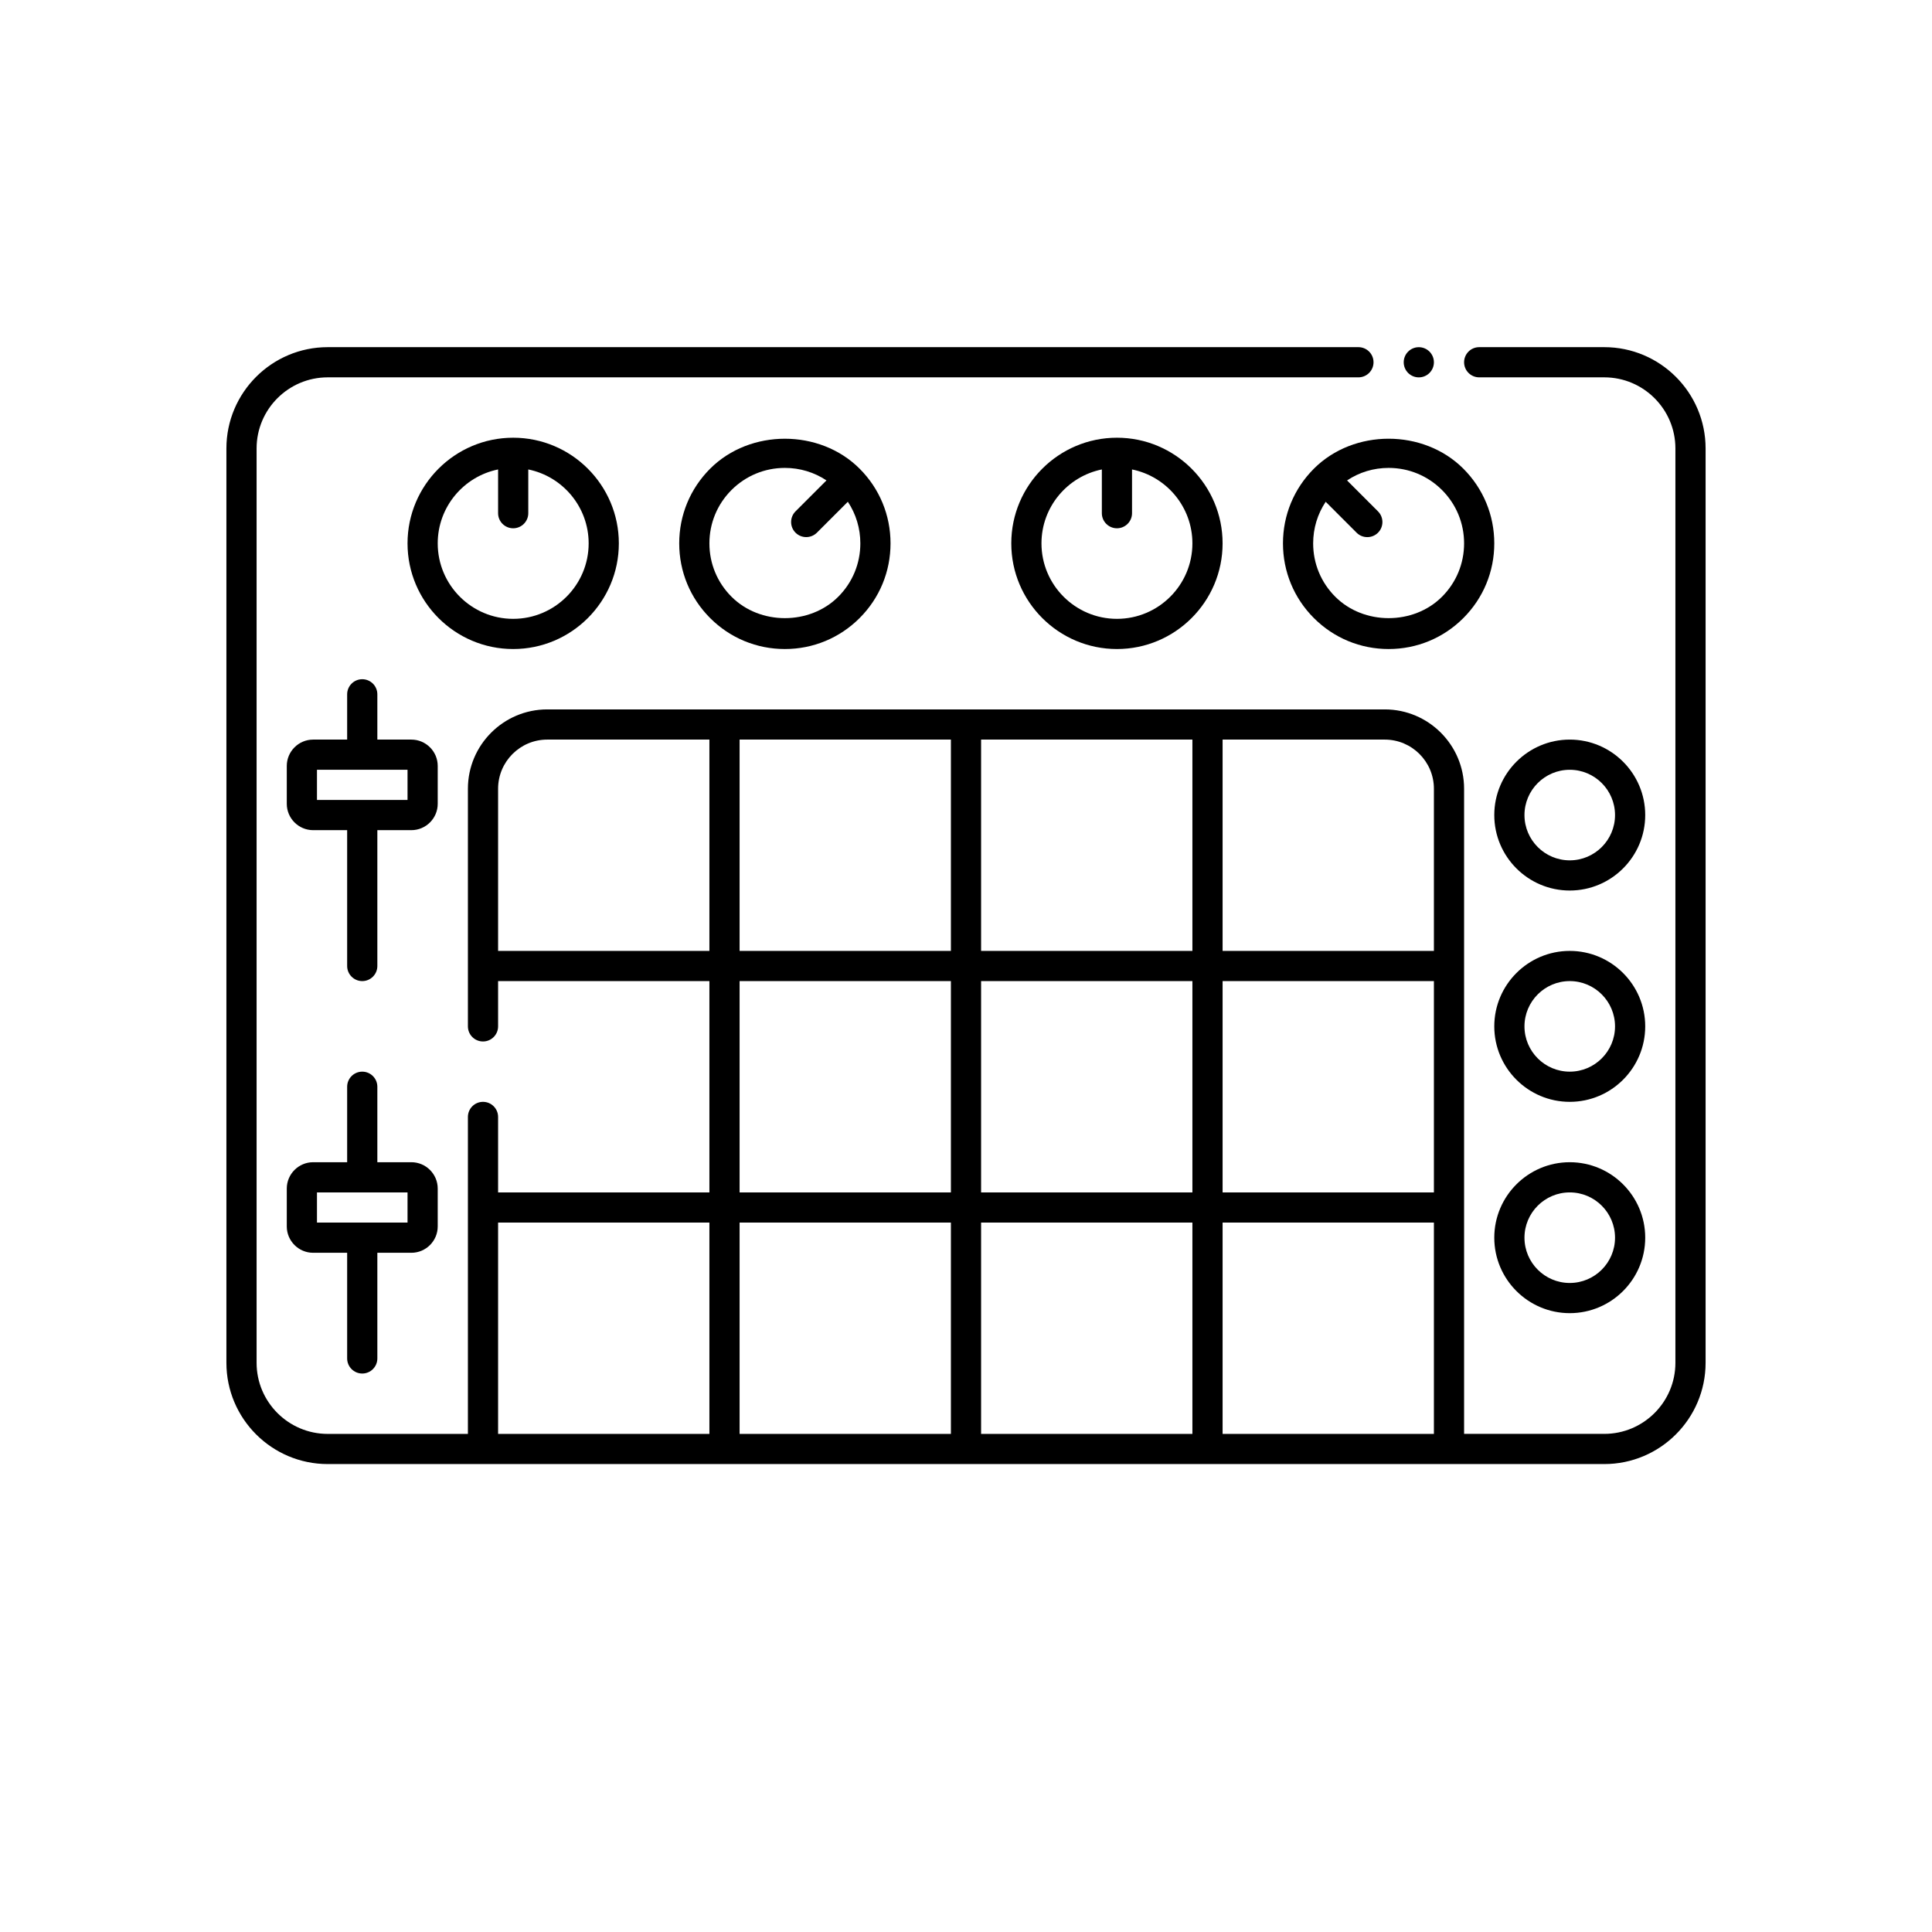 <svg id="Layer_1" enable-background="new 0 0 64 64" height="512" viewBox="0 0 64 64" width="512" xmlns="http://www.w3.org/2000/svg"><circle cx="47" cy="12.001" r=".5"/><path d="m53.144 11.5h-4.144c-.276 0-.5.224-.5.5s.224.5.5.5h4.144c1.299 0 2.356 1.057 2.356 2.355v30.289c0 1.299-1.057 2.355-2.356 2.355h-4.644v-7.499-8-5.872c0-1.449-1.179-2.628-2.628-2.628h-5.872-8-8-5.872c-1.449 0-2.628 1.179-2.628 2.628v5.872 2c0 .276.224.5.5.5s.5-.224.5-.5v-1.5h7v7h-7v-2.5c0-.276-.224-.5-.5-.5s-.5.224-.5.5v3 7.5h-4.644c-1.299 0-2.356-1.057-2.356-2.355v-30.29c0-1.299 1.057-2.355 2.356-2.355h34.144c.276 0 .5-.224.5-.5s-.224-.5-.5-.5h-34.144c-1.851 0-3.356 1.505-3.356 3.355v30.289c0 1.851 1.505 3.355 3.356 3.355h5.144 8 8 8 8 5.144c1.851 0 3.356-1.505 3.356-3.355v-30.289c0-1.85-1.505-3.355-3.356-3.355zm-28.644 21h7v7h-7zm8 0h7v7h-7zm8 0h7v7h-7zm7-6.372v5.372h-7v-7h5.372c.898 0 1.628.73 1.628 1.628zm-8 5.372h-7v-7h7zm-8 0h-7v-7h7zm-15 0v-5.372c0-.897.73-1.628 1.628-1.628h5.372v7zm0 9h7v7h-7zm8 0h7v7h-7zm8 0h7v7h-7zm8 7v-7h7v7z"/><path d="m17 21.5c1.93 0 3.5-1.57 3.5-3.5s-1.57-3.5-3.5-3.5-3.5 1.57-3.5 3.5 1.57 3.5 3.5 3.5zm-.5-5.949v1.449c0 .276.224.5.5.5s.5-.224.5-.5v-1.449c1.14.232 2 1.242 2 2.449 0 1.379-1.122 2.5-2.5 2.5s-2.5-1.121-2.5-2.5c0-1.208.86-2.217 2-2.449z"/><path d="m23.525 15.525c-.661.661-1.025 1.539-1.025 2.475s.364 1.814 1.025 2.475 1.54 1.025 2.475 1.025 1.813-.364 2.475-1.025 1.025-1.54 1.025-2.475c0-.936-.364-1.814-1.025-2.475-1.322-1.322-3.628-1.322-4.95 0zm4.243 4.243c-.944.945-2.591.945-3.535 0-.473-.472-.733-1.1-.733-1.768s.26-1.296.732-1.768c.473-.472 1.101-.732 1.768-.732.498 0 .973.145 1.378.414l-1.025 1.025c-.195.195-.195.512 0 .707.098.098.226.146.354.146s.256-.049.354-.146l1.025-1.025c.269.406.414.881.414 1.379 0 .668-.26 1.296-.732 1.768z"/><path d="m33.5 18c0 1.93 1.57 3.5 3.5 3.5s3.5-1.57 3.5-3.5-1.57-3.5-3.5-3.5-3.5 1.57-3.5 3.5zm6 0c0 1.379-1.122 2.5-2.5 2.5s-2.5-1.121-2.5-2.5c0-1.208.86-2.217 2-2.449v1.449c0 .276.224.5.5.5s.5-.224.5-.5v-1.449c1.14.232 2 1.241 2 2.449z"/><path d="m43.525 15.525c-.661.661-1.025 1.539-1.025 2.475s.364 1.814 1.025 2.475 1.54 1.025 2.475 1.025 1.814-.364 2.475-1.025 1.025-1.539 1.025-2.475c0-.935-.364-1.813-1.025-2.475-1.324-1.323-3.629-1.322-4.95 0zm4.243 4.243c-.944.945-2.591.945-3.535 0-.473-.472-.733-1.1-.733-1.768 0-.498.145-.973.415-1.378l1.025 1.025c.098.098.226.146.354.146s.256-.049.354-.146c.195-.195.195-.512 0-.707l-1.025-1.025c.404-.27.879-.415 1.377-.415.667 0 1.295.26 1.768.732.472.472.732 1.1.732 1.768s-.26 1.296-.732 1.768z"/><path d="m14.5 25.373c0-.481-.392-.873-.873-.873h-1.127v-1.5c0-.276-.224-.5-.5-.5s-.5.224-.5.5v1.5h-1.127c-.481 0-.873.392-.873.873v1.254c0 .481.392.873.873.873h1.127v4.5c0 .276.224.5.5.5s.5-.224.5-.5v-4.5h1.127c.481 0 .873-.392.873-.873zm-1 1.127h-3v-1h3z"/><path d="m12 45.5c.276 0 .5-.224.5-.5v-3.5h1.127c.481 0 .873-.392.873-.873v-1.254c0-.481-.392-.873-.873-.873h-1.127v-2.5c0-.276-.224-.5-.5-.5s-.5.224-.5.5v2.5h-1.127c-.481 0-.873.392-.873.873v1.254c0 .481.392.873.873.873h1.127v3.5c0 .276.224.5.5.5zm-1.5-6h3v1h-3z"/><path d="m52 24.5c-1.378 0-2.5 1.121-2.5 2.5s1.122 2.5 2.5 2.5 2.5-1.121 2.5-2.5-1.122-2.5-2.5-2.5zm0 4c-.827 0-1.5-.673-1.5-1.5s.673-1.5 1.5-1.5 1.5.673 1.5 1.5-.673 1.5-1.5 1.5z"/><path d="m52 31.5c-1.378 0-2.5 1.121-2.5 2.5s1.122 2.5 2.5 2.5 2.5-1.121 2.5-2.5-1.122-2.5-2.5-2.5zm0 4c-.827 0-1.5-.673-1.5-1.5s.673-1.5 1.5-1.5 1.5.673 1.5 1.5-.673 1.5-1.5 1.5z"/><path d="m52 38.5c-1.378 0-2.5 1.121-2.5 2.5s1.122 2.5 2.5 2.5 2.5-1.121 2.5-2.5-1.122-2.5-2.5-2.5zm0 4c-.827 0-1.5-.673-1.5-1.5s.673-1.5 1.5-1.5 1.5.673 1.5 1.5-.673 1.5-1.5 1.5z"/></svg>